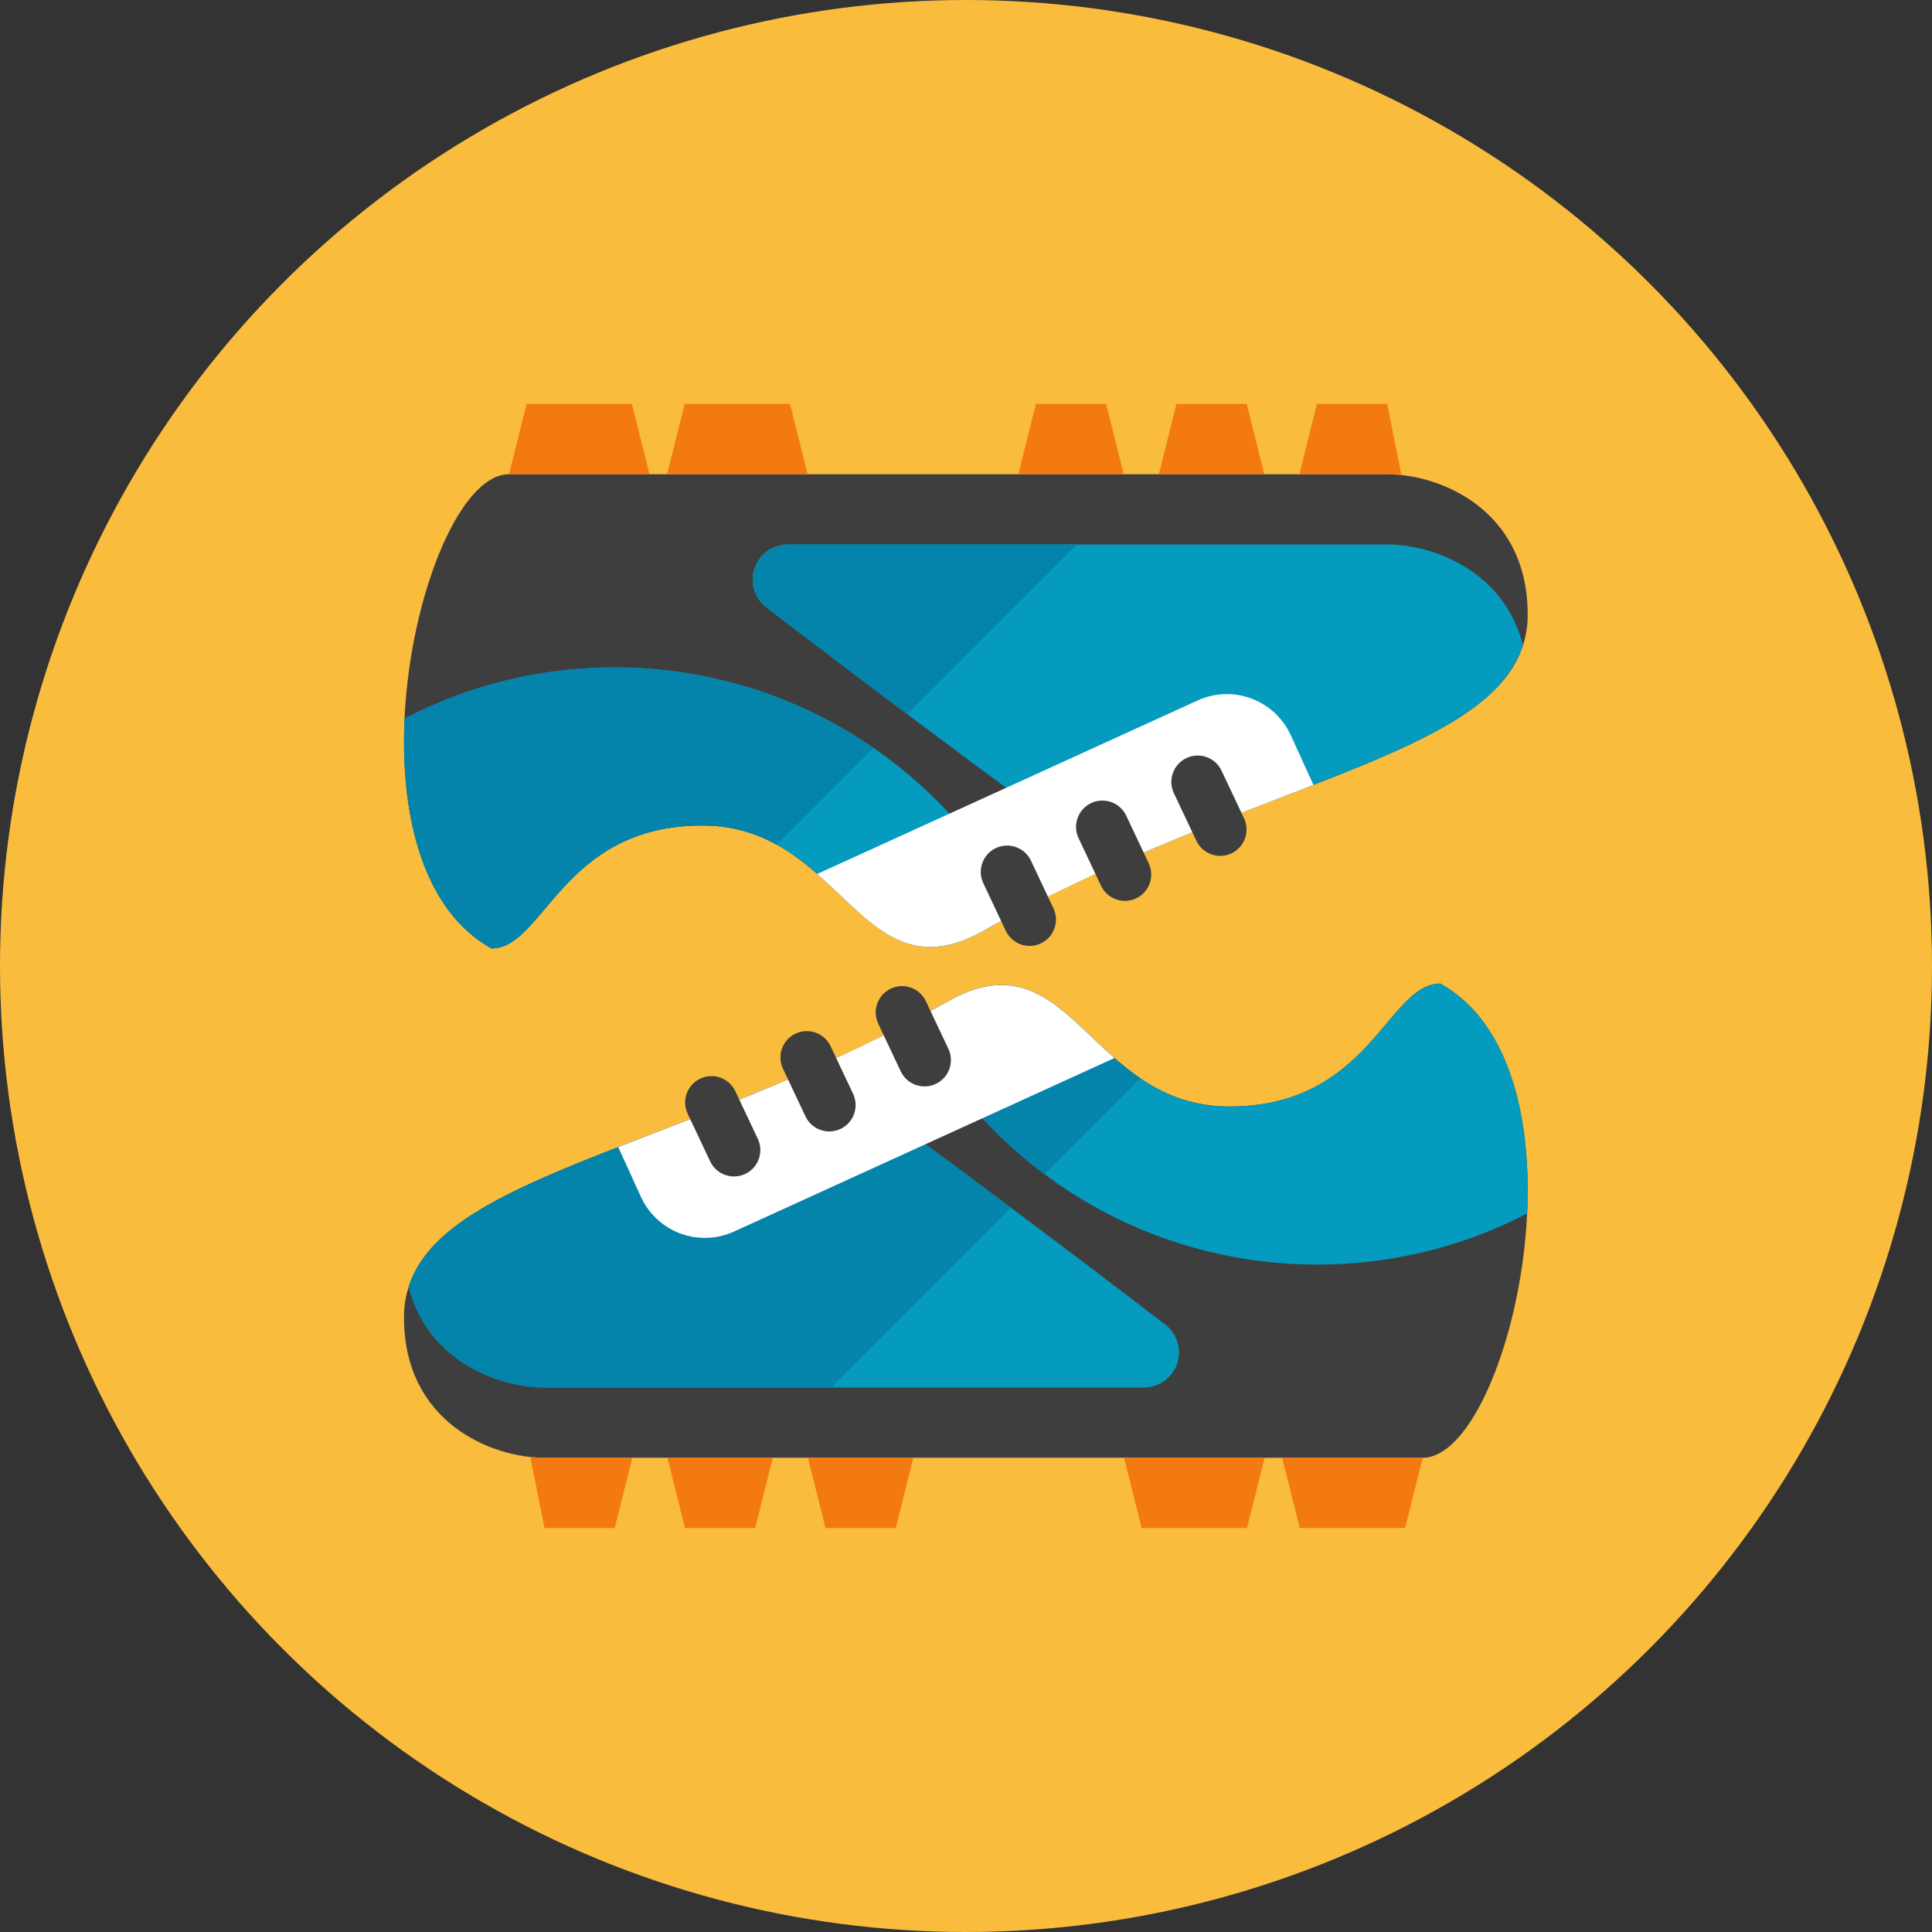 <?xml version="1.0" encoding="iso-8859-1"?>
<!-- Generator: Adobe Illustrator 17.1.0, SVG Export Plug-In . SVG Version: 6.00 Build 0)  -->
<!DOCTYPE svg PUBLIC "-//W3C//DTD SVG 1.0//EN" "http://www.w3.org/TR/2001/REC-SVG-20010904/DTD/svg10.dtd">
<svg version="1.0" xmlns="http://www.w3.org/2000/svg" xmlns:xlink="http://www.w3.org/1999/xlink" x="0px" y="0px" width="110px"
	 height="110px" viewBox="0 0 110 110" style="enable-background:new 0 0 110 110;" xml:space="preserve">
<rect x="0" y="0" width="110" height="110" fill="#333333" stroke="none"/>
<g id="Artboard">
</g>
<g id="Multicolor">
	<circle style="fill:#FABC3D;" cx="55" cy="55" r="55"/>
	<g>
		<g>
			<path style="fill:#3E3E3F;" d="M28.981,27c0,0,47,0,50,0s8,2,8,8c0,0.62-0.09,1.2-0.27,1.74c-1.7,5.34-11.39,7.22-23.32,12.55
				c-2.372,1.045-5.013,2.35-7.41,3.71c-6.97,3.915-7.994-6-16-6c-8,0-9,7-12,7C18.976,49.008,23.974,27,28.981,27z"/>
		</g>
		<g>
			<path style="fill:#3E3E3F;" d="M81,83c0,0-47,0-50,0s-8-2-8-8c0-0.62,0.09-1.2,0.27-1.74c1.7-5.34,11.39-7.22,23.32-12.55
				c2.372-1.045,5.013-2.35,7.41-3.71c6.97-3.915,7.994,6,16,6c8,0,9-7,12-7C91.005,60.992,86.007,83,81,83z"/>
		</g>
		<g>
			<path style="fill:#059BBF;" d="M66.342,75.412c0.681,0.521,0.954,1.419,0.678,2.231C66.745,78.454,65.982,79,65.125,79
				C54.561,79,33.247,79,31,79c-2.59,0-6.66-1.49-7.73-5.74c1.702-5.337,11.393-7.223,23.32-12.55
				C53.568,65.699,61.468,71.681,66.342,75.412z"/>
		</g>
		<g>
			<path style="fill:#059BBF;" d="M86.95,69.09C83.37,70.95,79.31,72,75,72c-9.99,0-18.66-5.63-23.01-13.9
				c0.67-0.35,1.34-0.72,2.01-1.1c4.45-2.5,6.48,0.64,9.45,3.24C65.13,61.71,67.11,63,70,63c8,0,9-7,12-7
				C85.95,58.19,87.2,63.65,86.95,69.09z"/>
		</g>
		<g>
			<path style="fill:#0484AB;" d="M54,57c-0.67,0.38-1.34,0.75-2.01,1.1c1.814,3.45,4.39,6.431,7.49,8.745l5.452-5.452
				c-0.524-0.356-1.017-0.746-1.482-1.153C60.48,57.64,58.45,54.5,54,57z"/>
		</g>
		<g>
			<path style="fill:#0484AB;" d="M46.59,60.71c-11.927,5.327-21.618,7.213-23.32,12.55C24.34,77.51,28.41,79,31,79
				c1.25,0,8.405,0,16.326,0l10.237-10.237C54.02,66.11,50.184,63.279,46.59,60.71z"/>
		</g>
		<g>
			<path style="fill:#F37A10;" d="M30.19,82.949L31,87h4l1-4c-2.662,0-4.483,0-5,0C30.744,83,30.47,82.979,30.19,82.949z"/>
		</g>
		<g>
			<polygon style="fill:#F37A10;" points="44,83 38,83 39,87 43,87 			"/>
		</g>
		<g>
			<polygon style="fill:#F37A10;" points="52,83 46,83 47,87 51,87 			"/>
		</g>
		<g>
			<polygon style="fill:#F37A10;" points="72,83 64,83 65,87 71,87 			"/>
		</g>
		<g>
			<polygon style="fill:#F37A10;" points="81,83 73,83 74,87 80,87 			"/>
		</g>
		<g>
			<path style="fill:#FFFFFF;" d="M63.45,60.24l-21.66,9.88c-0.965,0.44-2.066,0.479-3.06,0.108s-1.8-1.122-2.24-2.088l-1.29-2.83
				c5.37-2.1,11.99-4.48,18.8-8.31C58.45,54.5,60.48,57.64,63.45,60.24z"/>
		</g>
		<g>
			<path style="fill:#3E3E3F;" d="M41.866,62.129c-0.354-0.749-1.248-1.069-1.997-0.716c-0.749,0.354-1.069,1.248-0.716,1.997
				l1.281,2.713c0.354,0.749,1.248,1.069,1.997,0.716s1.069-1.248,0.716-1.997L41.866,62.129z"/>
		</g>
		<g>
			<path style="fill:#3E3E3F;" d="M47.291,59.566c-0.354-0.749-1.248-1.069-1.997-0.716s-1.069,1.248-0.716,1.997l1.281,2.713
				c0.354,0.749,1.248,1.069,1.997,0.716s1.069-1.248,0.716-1.997L47.291,59.566z"/>
		</g>
		<g>
			<path style="fill:#3E3E3F;" d="M52.716,57.003c-0.354-0.749-1.248-1.069-1.997-0.716s-1.069,1.248-0.716,1.997l1.281,2.713
				c0.354,0.749,1.248,1.069,1.997,0.716s1.069-1.248,0.716-1.997L52.716,57.003z"/>
		</g>
		<g>
			<path style="fill:#F37A10;" d="M79.791,27.051L78.981,23h-4l-1,4c2.662,0,4.483,0,5,0C79.237,27,79.51,27.021,79.791,27.051z"/>
		</g>
		<g>
			<path style="fill:#059BBF;" d="M43.639,34.588c-0.681-0.521-0.954-1.419-0.678-2.231C43.237,31.546,43.999,31,44.857,31
				c10.563,0,31.878,0,34.124,0c2.59,0,6.66,1.49,7.73,5.74c-1.702,5.337-11.393,7.223-23.32,12.55
				C56.413,44.301,48.514,38.319,43.639,34.588z"/>
		</g>
		<g>
			<polygon style="fill:#F37A10;" points="65.981,27 71.981,27 70.981,23 66.981,23 			"/>
		</g>
		<g>
			<polygon style="fill:#F37A10;" points="57.981,27 63.981,27 62.981,23 58.981,23 			"/>
		</g>
		<g>
			<polygon style="fill:#F37A10;" points="37.981,27 45.981,27 44.981,23 38.981,23 			"/>
		</g>
		<g>
			<polygon style="fill:#F37A10;" points="28.981,27 36.981,27 35.981,23 29.981,23 			"/>
		</g>
		<g>
			<path style="fill:#059BBF;" d="M23.04,40.91C26.62,39.05,30.68,38,34.99,38c9.99,0,18.66,5.63,23.01,13.9
				c-0.67,0.35-1.34,0.72-2.01,1.1c-4.45,2.5-6.48-0.64-9.45-3.24C44.86,48.29,42.88,47,39.99,47c-8,0-9,7-12,7
				C24.04,51.81,22.79,46.35,23.04,40.91z"/>
		</g>
		<g>
			<path style="fill:#FFFFFF;" d="M46.531,49.76l21.66-9.88c0.965-0.44,2.066-0.479,3.06-0.108c0.994,0.371,1.8,1.122,2.24,2.088
				l1.29,2.83c-5.37,2.1-11.99,4.48-18.8,8.31C51.531,55.5,49.501,52.36,46.531,49.76z"/>
		</g>
		<g>
			<path style="fill:#3E3E3F;" d="M68.116,47.871c0.354,0.749,1.248,1.069,1.997,0.716c0.749-0.354,1.069-1.248,0.716-1.997
				l-1.281-2.713c-0.354-0.749-1.248-1.069-1.997-0.716c-0.749,0.354-1.069,1.248-0.716,1.997L68.116,47.871z"/>
		</g>
		<g>
			<path style="fill:#3E3E3F;" d="M62.69,50.434c0.354,0.749,1.248,1.069,1.997,0.716c0.749-0.354,1.069-1.248,0.716-1.997
				l-1.281-2.713c-0.354-0.749-1.248-1.069-1.997-0.716s-1.069,1.248-0.716,1.997L62.69,50.434z"/>
		</g>
		<g>
			<path style="fill:#3E3E3F;" d="M57.265,52.997c0.354,0.749,1.248,1.069,1.997,0.716s1.069-1.248,0.716-1.997l-1.281-2.713
				c-0.354-0.749-1.248-1.069-1.997-0.716s-1.069,1.248-0.716,1.997L57.265,52.997z"/>
		</g>
		<g>
			<path style="fill:#0484AB;" d="M34.99,38c-4.31,0-8.37,1.05-11.95,2.91c-0.25,5.44,1,10.9,4.95,13.09c3,0,4-7,12-7
				c1.682,0,3.051,0.444,4.237,1.1l5.506-5.506C45.543,39.701,40.468,38,34.99,38z"/>
		</g>
		<g>
			<path style="fill:#0484AB;" d="M44.856,31c-0.857,0-1.62,0.545-1.895,1.357c-0.276,0.812-0.003,1.709,0.678,2.231
				c2.184,1.671,4.976,3.796,8.019,6.079L61.326,31C55.402,31,49.215,31,44.856,31z"/>
		</g>
	</g>
</g>
</svg>
